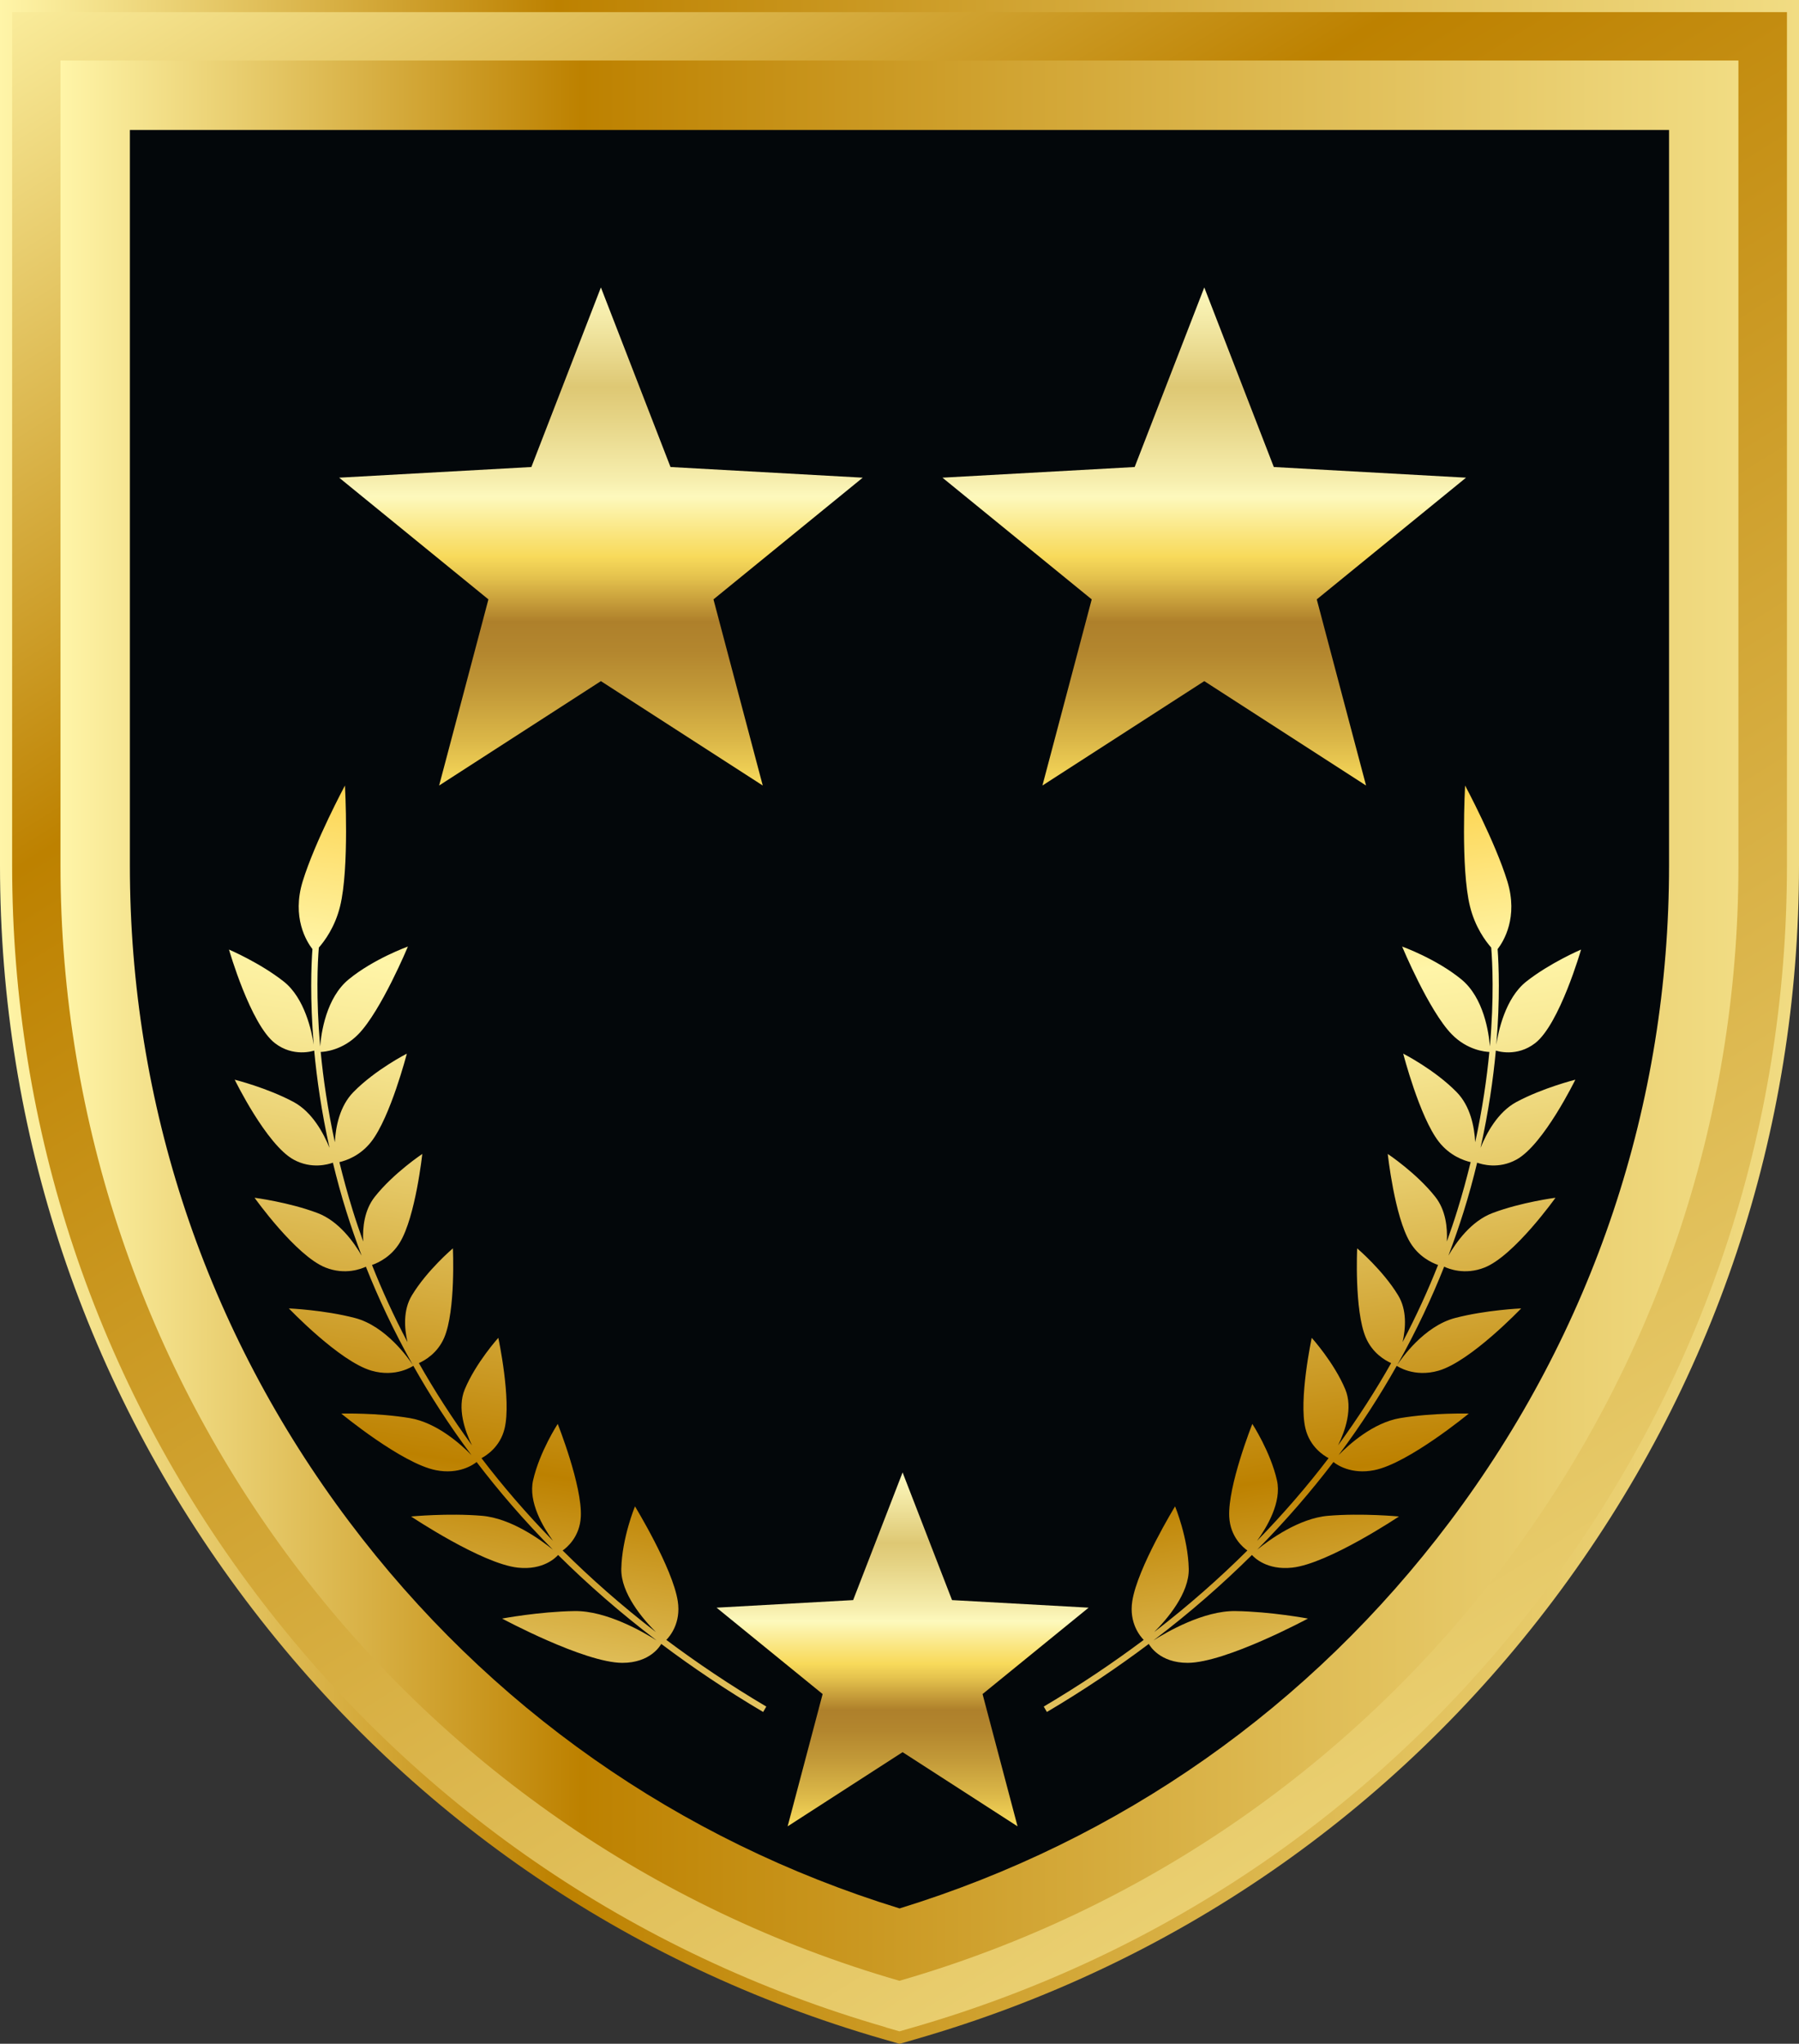 <?xml version="1.0" encoding="UTF-8"?>
<svg id="OBJECTS" xmlns="http://www.w3.org/2000/svg" xmlns:xlink="http://www.w3.org/1999/xlink" viewBox="0 0 232.86 264.5">
  <rect x="0" y="0" width="232.86" height="264.5" fill="#333333" stroke="none"/>
  <defs>
    <style>
      .cls-1 {
        fill: url(#linear-gradient-2);
      }

      .cls-2 {
        fill: url(#Degradado_sin_nombre_148);
      }

      .cls-3 {
        fill: url(#Degradado_sin_nombre_148-2);
      }

      .cls-4 {
        fill: #03070a;
      }

      .cls-5 {
        fill: url(#linear-gradient-5);
      }

      .cls-6 {
        fill: url(#linear-gradient-3);
      }

      .cls-7 {
        fill: url(#linear-gradient);
      }

      .cls-8 {
        fill: url(#Degradado_sin_nombre_148-3);
      }

      .cls-9 {
        fill: url(#linear-gradient-4);
      }
    </style>
    <linearGradient id="linear-gradient" x1="0" y1="132.25" x2="232.86" y2="132.25" gradientUnits="userSpaceOnUse">
      <stop offset="0" stop-color="#fff5a8"/>
      <stop offset=".31" stop-color="#bd8100"/>
      <stop offset=".76" stop-color="#e0be58"/>
      <stop offset="1" stop-color="#f1dc83"/>
    </linearGradient>
    <linearGradient id="linear-gradient-2" x1="45.19" y1="-35.18" x2="220.19" y2="245.74" xlink:href="#linear-gradient"/>
    <linearGradient id="linear-gradient-3" x1="7.83" y1="132.09" x2="225.03" y2="132.09" xlink:href="#linear-gradient"/>
    <linearGradient id="linear-gradient-4" x1="9137.37" y1="3295.83" x2="9066.11" y2="3417.7" gradientTransform="translate(9867.48 332.4) rotate(-158.76) scale(1 -1)" gradientUnits="userSpaceOnUse">
      <stop offset="0" stop-color="#fbc01b"/>
      <stop offset=".25" stop-color="#fff5a8"/>
      <stop offset=".32" stop-color="#f8e996"/>
      <stop offset=".44" stop-color="#e6ca69"/>
      <stop offset=".61" stop-color="#ca9822"/>
      <stop offset=".69" stop-color="#bd8100"/>
      <stop offset="1" stop-color="#fff5a8"/>
    </linearGradient>
    <linearGradient id="linear-gradient-5" x1="-7046.5" y1="-2995.39" x2="-7117.76" y2="-2873.52" gradientTransform="translate(7729.49 332.4) rotate(-21.24)" xlink:href="#linear-gradient-4"/>
    <linearGradient id="Degradado_sin_nombre_148" data-name="Degradado sin nombre 148" x1="116.83" y1="236.36" x2="116.83" y2="190.56" gradientUnits="userSpaceOnUse">
      <stop offset="0" stop-color="#f8da5b"/>
      <stop offset=".09" stop-color="#dbb748"/>
      <stop offset=".19" stop-color="#c29938"/>
      <stop offset=".27" stop-color="#b3862e"/>
      <stop offset=".33" stop-color="#ae802b"/>
      <stop offset=".34" stop-color="#b5882f"/>
      <stop offset=".42" stop-color="#e5c34e"/>
      <stop offset=".46" stop-color="#f8da5b"/>
      <stop offset=".51" stop-color="#fae682"/>
      <stop offset=".58" stop-color="#fdf9bd"/>
      <stop offset=".61" stop-color="#f7efaf"/>
      <stop offset=".74" stop-color="#e5d384"/>
      <stop offset=".8" stop-color="#dec874"/>
      <stop offset=".93" stop-color="#f3e9a6"/>
      <stop offset="1" stop-color="#fdf9bd"/>
    </linearGradient>
    <linearGradient id="Degradado_sin_nombre_148-2" data-name="Degradado sin nombre 148" x1="77.78" y1="101.66" x2="77.78" y2="37.2" xlink:href="#Degradado_sin_nombre_148"/>
    <linearGradient id="Degradado_sin_nombre_148-3" data-name="Degradado sin nombre 148" x1="155.88" y1="101.66" x2="155.88" y2="37.2" xlink:href="#Degradado_sin_nombre_148"/>
  </defs>
  <path class="cls-7" d="m114.26,263.88c-33.2-9.58-61.73-29.24-82.5-56.85C10.98,179.42,0,146.56,0,112V0h232.86v112c0,34.56-10.98,67.42-31.75,95.03-20.77,27.61-49.3,47.27-82.5,56.85l-2.17.63-2.17-.63Z"/>
  <path class="cls-1" d="m114.69,262.37c-32.87-9.48-61.12-28.95-81.69-56.29C12.44,178.75,1.57,146.21,1.57,112V1.57h229.73v110.44c0,34.21-10.87,66.75-31.44,94.09-20.57,27.34-48.81,46.8-81.69,56.29l-1.74.5-1.74-.5Z"/>
  <path class="cls-6" d="m116.43,256.35h0C52.11,237.8,7.83,178.94,7.83,112V7.83h217.19v104.17c0,66.94-44.28,125.8-108.6,144.35Z"/>
  <path class="cls-4" d="m116.43,246.98c-28.61-8.81-53.2-26.07-71.24-50.06-18.56-24.68-28.38-54.04-28.38-84.92V16.82h199.23v95.19c0,30.88-9.81,60.24-28.38,84.92-18.04,23.98-42.63,41.25-71.24,50.06Z"/>
  <path class="cls-9" d="m148.04,212.23c-.44-.45-1.92-2.17-1.48-5.01.66-4.29,5.54-12.27,5.54-12.27,0,0,1.68,4.06,1.77,8.08.07,3.15-2.77,6.48-4.47,8.18,4.47-3.44,8.46-6.97,12.06-10.55-.52-.36-2.22-1.74-2.35-4.37-.2-4,2.99-12.01,2.99-12.01,0,0,2.35,3.6,3.19,7.31.63,2.81-1.29,6.04-2.58,7.82,3.47-3.55,6.55-7.14,9.26-10.7-.62-.33-2.41-1.44-2.99-3.82-.91-3.73.81-11.75.81-11.75,0,0,2.9,3.21,4.34,6.66,1.02,2.44-.02,5.4-.93,7.25,2.63-3.6,4.9-7.16,6.87-10.64-.82-.37-2.43-1.31-3.28-3.3-1.5-3.52-1.12-11.55-1.12-11.55,0,0,3.35,2.84,5.31,6.09,1.14,1.88.98,4.22.57,6.04,1.81-3.44,3.33-6.79,4.59-9.98-.88-.31-2.52-1.1-3.62-2.93-2.02-3.35-2.89-11.44-2.89-11.44,0,0,3.73,2.48,6.15,5.55,1.35,1.71,1.59,3.95,1.5,5.78.49-1.37.95-2.71,1.35-4.01.67-2.15,1.23-4.23,1.73-6.26-.87-.2-2.7-.82-4.12-2.64-2.49-3.19-4.61-11.4-4.61-11.4,0,0,4.07,2.07,6.91,4.97,1.79,1.82,2.3,4.5,2.41,6.49.93-4.29,1.5-8.23,1.83-11.68-.49-.02-2.83-.2-4.87-2.29-2.95-3.02-6.42-11.35-6.42-11.35,0,0,4.4,1.57,7.67,4.25,2.91,2.39,3.55,6.92,3.69,8.67.55-6.31.33-10.88.17-12.79-.74-.84-2.09-2.65-2.75-5.34-1.22-4.94-.63-15.63-.63-15.63,0,0,3.89,7.26,5.47,12.4,1.43,4.65-.48,7.76-1.26,8.77.15,2.06.33,6.44-.17,12.37.26-1.73,1.17-6.03,3.88-8.17,3.08-2.43,7.09-4.14,7.09-4.14,0,0-2.77,9.65-5.94,12.11-2.38,1.84-4.93,1.02-5.09.96-.34,3.69-.95,7.94-1.98,12.59.75-1.85,2.21-4.61,4.62-5.92,3.42-1.84,7.65-2.9,7.65-2.9,0,0-4.1,8.41-7.62,10.34-2.32,1.27-4.48.62-5.09.4-.5,2.07-1.07,4.19-1.76,6.38-.57,1.81-1.22,3.7-1.96,5.65.97-1.68,2.92-4.47,5.73-5.52,3.71-1.4,8.13-1.97,8.13-1.97,0,0-5.33,7.5-9.18,9.03-2.57,1.02-4.68.15-5.23-.11-1.59,4.02-3.59,8.29-6.06,12.7.49-.75,3.44-5.01,7.48-6.06,3.97-1.04,8.55-1.24,8.55-1.24,0,0-6.55,6.87-10.7,8.06-3.19.92-5.37-.61-5.41-.63-2.13,3.78-4.61,7.65-7.52,11.55,1.38-1.41,4.48-4.19,7.95-4.78,4.2-.71,8.9-.59,8.9-.59,0,0-7.81,6.44-12.22,7.32-3.03.61-4.91-.73-5.3-1.05-2.88,3.78-6.15,7.58-9.87,11.34,1.57-1.27,5.4-4.06,9.18-4.38,4.4-.37,9.17.09,9.17.09,0,0-9.14,6.11-13.82,6.62-3.29.36-4.93-1.32-5.21-1.64-3.78,3.75-8.01,7.46-12.75,11.06,1.69-1.07,6.49-3.87,10.63-3.8,4.58.07,9.37.97,9.37.97,0,0-10.62,5.71-15.55,5.73-3.64.01-4.93-2.23-5.05-2.45-4.03,3.03-8.41,5.98-13.19,8.81l-.41-.7c4.7-2.78,9-5.68,12.97-8.65Z"/>
  <path class="cls-5" d="m86.25,212.23c.44-.45,1.92-2.17,1.48-5.01-.66-4.29-5.54-12.27-5.54-12.27,0,0-1.68,4.06-1.77,8.08-.07,3.15,2.77,6.48,4.47,8.18-4.47-3.44-8.46-6.97-12.06-10.55.52-.36,2.22-1.74,2.35-4.37.2-4-2.99-12.01-2.99-12.01,0,0-2.35,3.6-3.19,7.31-.63,2.81,1.29,6.04,2.58,7.82-3.47-3.55-6.55-7.14-9.26-10.7.62-.33,2.41-1.44,2.99-3.82.91-3.73-.81-11.75-.81-11.75,0,0-2.9,3.21-4.34,6.66-1.02,2.44.02,5.4.93,7.25-2.63-3.6-4.9-7.16-6.87-10.64.82-.37,2.43-1.31,3.28-3.3,1.5-3.52,1.12-11.55,1.12-11.55,0,0-3.35,2.84-5.31,6.09-1.14,1.88-.98,4.22-.57,6.04-1.81-3.44-3.33-6.79-4.59-9.98.88-.31,2.52-1.1,3.62-2.93,2.02-3.35,2.89-11.44,2.89-11.44,0,0-3.73,2.48-6.15,5.55-1.35,1.71-1.59,3.95-1.5,5.78-.49-1.37-.95-2.71-1.35-4.01-.67-2.15-1.23-4.23-1.73-6.26.87-.2,2.7-.82,4.12-2.64,2.49-3.19,4.61-11.4,4.61-11.4,0,0-4.07,2.07-6.91,4.97-1.79,1.82-2.3,4.5-2.41,6.49-.93-4.29-1.5-8.23-1.83-11.68.49-.02,2.83-.2,4.87-2.29,2.95-3.02,6.42-11.35,6.42-11.35,0,0-4.4,1.57-7.67,4.25-2.91,2.39-3.55,6.92-3.69,8.67-.55-6.31-.33-10.88-.17-12.79.74-.84,2.09-2.65,2.75-5.34,1.22-4.94.63-15.63.63-15.63,0,0-3.89,7.26-5.47,12.4-1.43,4.65.48,7.76,1.26,8.77-.15,2.06-.33,6.44.17,12.37-.26-1.73-1.17-6.03-3.88-8.17-3.08-2.43-7.09-4.14-7.09-4.14,0,0,2.77,9.65,5.94,12.11,2.38,1.84,4.93,1.02,5.09.96.34,3.69.95,7.94,1.98,12.59-.75-1.85-2.21-4.61-4.62-5.92-3.42-1.84-7.65-2.9-7.65-2.9,0,0,4.1,8.41,7.62,10.34,2.32,1.27,4.48.62,5.09.4.5,2.07,1.07,4.19,1.76,6.38.57,1.81,1.22,3.7,1.96,5.65-.97-1.68-2.92-4.47-5.73-5.52-3.71-1.4-8.13-1.97-8.13-1.97,0,0,5.33,7.5,9.18,9.03,2.57,1.02,4.68.15,5.23-.11,1.59,4.02,3.59,8.29,6.06,12.7-.49-.75-3.44-5.01-7.48-6.06-3.97-1.04-8.55-1.24-8.55-1.24,0,0,6.55,6.87,10.7,8.06,3.18.92,5.37-.61,5.41-.63,2.13,3.78,4.61,7.65,7.52,11.55-1.38-1.41-4.48-4.19-7.95-4.78-4.2-.71-8.9-.59-8.9-.59,0,0,7.81,6.44,12.22,7.32,3.03.61,4.91-.73,5.3-1.05,2.88,3.78,6.15,7.58,9.87,11.34-1.57-1.27-5.4-4.06-9.18-4.38-4.4-.37-9.17.09-9.17.09,0,0,9.14,6.11,13.82,6.62,3.29.36,4.93-1.32,5.21-1.64,3.78,3.75,8.01,7.46,12.75,11.06-1.69-1.07-6.49-3.87-10.63-3.8-4.58.07-9.37.97-9.37.97,0,0,10.62,5.71,15.55,5.73,3.64.01,4.93-2.23,5.05-2.45,4.03,3.03,8.41,5.98,13.19,8.81l.41-.7c-4.7-2.78-9-5.68-12.97-8.65Z"/>
  <polygon class="cls-2" points="116.83 190.56 123.23 207.08 140.91 208.06 127.18 219.24 131.71 236.36 116.83 226.76 101.95 236.36 106.48 219.24 92.75 208.06 110.43 207.08 116.83 190.56"/>
  <polygon class="cls-3" points="77.78 37.2 86.79 60.44 111.67 61.82 92.35 77.57 98.73 101.66 77.78 88.15 56.84 101.66 63.22 77.57 43.9 61.82 68.78 60.44 77.78 37.2"/>
  <polygon class="cls-8" points="155.88 37.2 164.88 60.44 189.76 61.82 170.44 77.57 176.82 101.66 155.88 88.15 134.93 101.66 141.31 77.57 121.99 61.82 146.87 60.44 155.88 37.2"/>
</svg>